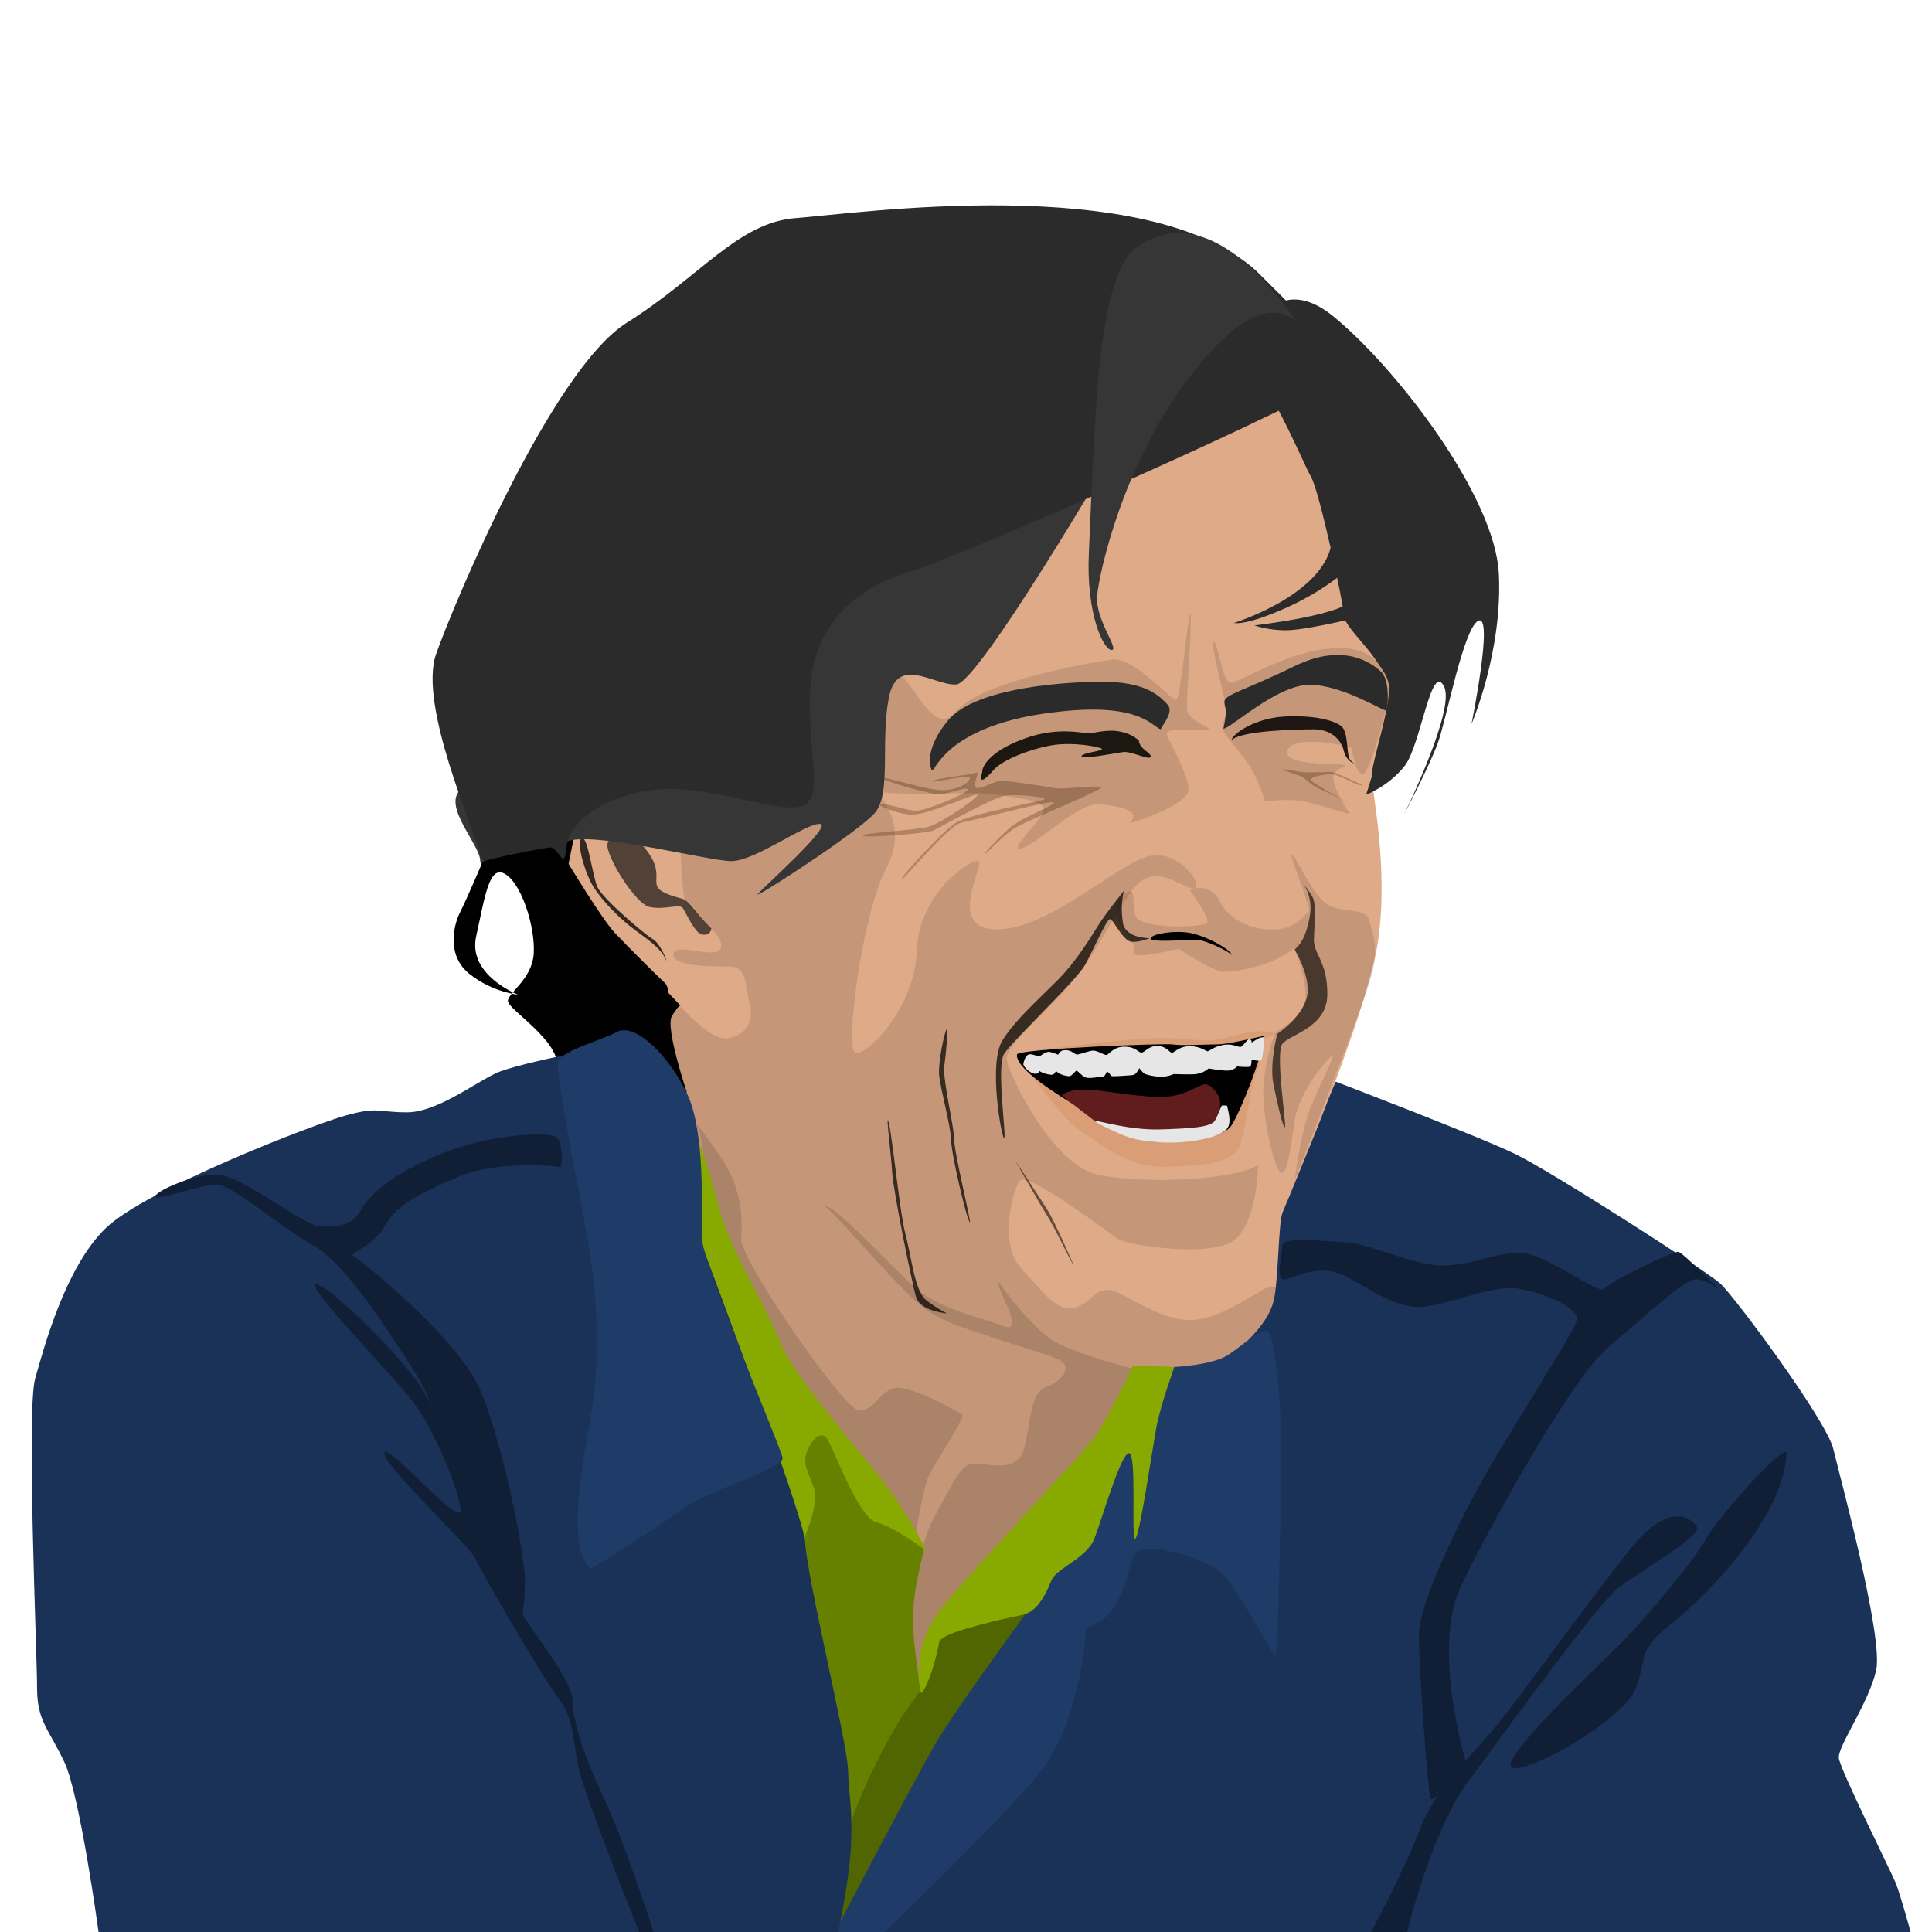 <?xml version="1.0" encoding="UTF-8" standalone="no"?>
<!-- Created with Inkscape (http://www.inkscape.org/) -->

<svg
   xmlns:dc="http://purl.org/dc/elements/1.1/"
   xmlns:cc="http://creativecommons.org/ns#"
   xmlns:rdf="http://www.w3.org/1999/02/22-rdf-syntax-ns#"
   xmlns:svg="http://www.w3.org/2000/svg"
   xmlns="http://www.w3.org/2000/svg"
   xmlns:sodipodi="http://sodipodi.sourceforge.net/DTD/sodipodi-0.dtd"
   xmlns:inkscape="http://www.inkscape.org/namespaces/inkscape"
   width="1000"
   height="1000"
   viewBox="0 0 264.583 264.583"
   id="svg4332"
   version="1.1"
   inkscape:version="0.91+devel r13925"
   sodipodi:docname="john-cage.svg"
   inkscape:export-filename="/Users/agarone/Documents/git/art/john-cage/john-cage.png"
   inkscape:export-xdpi="96"
   inkscape:export-ydpi="96">
  <defs
     id="defs4334" />
  <sodipodi:namedview
     id="base"
     pagecolor="#ffffff"
     bordercolor="#666666"
     borderopacity="1.0"
     inkscape:pageopacity="0.0"
     inkscape:pageshadow="2"
     inkscape:zoom="0.7"
     inkscape:cx="466.52918"
     inkscape:cy="384.64379"
     inkscape:document-units="px"
     inkscape:current-layer="g6203"
     showgrid="false"
     units="px"
     showguides="true"
     inkscape:guide-bbox="true"
     inkscape:window-width="1920"
     inkscape:window-height="1151"
     inkscape:window-x="0"
     inkscape:window-y="1"
     inkscape:window-maximized="1">
    <sodipodi:guide
       position="264.583,0"
       orientation="1,0"
       id="guide4340"
       inkscape:label=""
       inkscape:color="rgb(0,0,255)" />
    <sodipodi:guide
       position="0,0"
       orientation="1,0"
       id="guide4342"
       inkscape:label=""
       inkscape:color="rgb(0,0,255)" />
    <sodipodi:guide
       position="0,0"
       orientation="0,1"
       id="guide4344"
       inkscape:label=""
       inkscape:color="rgb(0,0,255)" />
    <sodipodi:guide
       position="0,264.583"
       orientation="0,1"
       id="guide4346"
       inkscape:label=""
       inkscape:color="rgb(0,0,255)" />
  </sodipodi:namedview>
  <g
     inkscape:label="BG"
     inkscape:groupmode="layer"
     id="layer1"
     transform="translate(0,-32.417)"
     style="display:none">
    <rect
       style="opacity:1;fill:#ffffff;fill-opacity:1;stroke:none;stroke-width:11.608;stroke-miterlimit:4;stroke-dasharray:none;stroke-opacity:1"
       id="rect5606"
       width="264.583"
       height="264.583"
       x="0"
       y="32.417" />
    <g
       id="g6203"
       transform="matrix(0.404,0,0,0.404,-1.2820244e-7,95.558)" />
  </g>
  <g
     inkscape:groupmode="layer"
     id="layer9"
     inkscape:label="Head"
     style="display:inline">
    <path
       style="display:inline;fill:#2b2b2b;fill-opacity:1;fill-rule:evenodd;stroke:none;stroke-width:0.265px;stroke-linecap:butt;stroke-linejoin:miter;stroke-opacity:1"
       d="m 164.905,53.173 21.782,3.074 7.35,37.418 -4.544,12.829 -14.833,-1.203 z"
       id="path5920"
       inkscape:connector-curvature="0" />
    <path
       style="fill:#000000;fill-opacity:1;fill-rule:evenodd;stroke:none;stroke-width:0.265px;stroke-linecap:butt;stroke-linejoin:miter;stroke-opacity:1"
       d="m 71.361,107.562 22.985,0.668 1.069,35.012 -15.101,-6.281 z"
       id="path5924"
       inkscape:connector-curvature="0" />
    <path
       style="fill:#deaa87;fill-rule:evenodd;stroke:none;stroke-width:0.265px;stroke-linecap:butt;stroke-linejoin:miter;stroke-opacity:1"
       d="m 156.671,187.382 c 0,0 9.071,0.945 13.891,-3.213 4.819,-4.158 5.292,-11.906 5.292,-13.418 0,-1.512 -0.661,-4.063 -0.189,-4.819 0.472,-0.756 11.528,-26.836 13.04,-36.947 1.512,-10.111 -0.85,-20.694 -0.85,-22.679 0,-1.984 2.457,-8.977 2.362,-12.19 -0.095,-3.213 -6.048,-7.938 -6.142,-9.733 -0.095,-1.795 -3.402,-17.198 -4.536,-19.088 -1.134,-1.89 -7.465,-17.67 -12.473,-19.371 -5.008,-1.701 -50.743,-11.528 -64.728,3.213 -13.985,14.741 -24.474,69.17 -24.474,69.17 0,0 4.63,7.654 6.331,9.449 1.701,1.795 5.575,5.67 6.804,6.804 1.228,1.134 -0.189,4.063 -0.189,4.063 l -0.189,33.262 16.725,40.254 17.859,23.907 39.215,-31.75 z"
       id="path5828"
       inkscape:connector-curvature="0" />
  </g>
  <path
     style="fill:#57321a;fill-rule:evenodd;stroke:none;stroke-width:0.265px;stroke-linecap:butt;stroke-linejoin:miter;stroke-opacity:1;fill-opacity:0.33"
     d="m 175.546,105.432 c 0,0 2.575,0.756 2.953,1.063 0.378,0.307 1.37,1.228 2.504,1.677 1.134,0.449 4.04,1.984 4.04,1.984 0,0 -5.622,-3 -5.528,-3.402 0.095,-0.402 1.866,-0.732 2.788,-0.732 0.921,0 3.307,1.417 3.992,1.512 0.685,0.095 0.921,0.307 0.921,0.307 0,0 -4.252,-2.126 -5.008,-2.126 -0.756,0 -2.906,0.142 -3.898,0.024 -0.992,-0.118 -2.929,-0.543 -2.764,-0.307 z"
     id="path5943"
     inkscape:connector-curvature="0" />
  <g
     inkscape:groupmode="layer"
     id="layer10"
     inkscape:label="Face"
     style="display:inline">
    <path
       style="fill:#da9e77;fill-rule:evenodd;stroke:none;stroke-width:0.265px;stroke-linecap:butt;stroke-linejoin:miter;stroke-opacity:1;fill-opacity:1"
       d="m 139.19,144.198 c 0,0 14.788,-2.032 19.419,-2.032 4.63,0 5.67,0.472 7.512,0.283 1.843,-0.189 4.725,-1.228 6.095,-1.228 1.37,0 2.788,0.331 2.788,0.331 l -7.512,2.551 z"
       id="path5939"
       inkscape:connector-curvature="0" />
    <path
       style="fill:#da9e77;fill-rule:evenodd;stroke:none;stroke-width:0.265px;stroke-linecap:butt;stroke-linejoin:miter;stroke-opacity:1;fill-opacity:1"
       d="m 139.142,144.292 c 0,0 6.095,8.835 8.599,10.394 2.504,1.559 6.378,5.197 11.576,5.103 5.197,-0.095 9.497,-0.472 10.394,-2.74 0.898,-2.268 1.512,-8.126 2.268,-9.922 0.756,-1.795 1.181,-4.819 1.181,-4.819 z"
       id="path5941"
       inkscape:connector-curvature="0" />
    <path
       style="fill:#000000;fill-opacity:1;fill-rule:evenodd;stroke:none;stroke-width:0.268px;stroke-linecap:butt;stroke-linejoin:miter;stroke-opacity:1"
       d="m 139.284,144.392 c 0.378,-0.774 20.222,-1.548 21.356,-1.354 1.134,0.193 4.536,-0.014 6.048,-0.014 1.512,0 5.188,-0.924 6.227,-1.117 1.039,-0.193 -3.219,11.217 -4.521,12.535 -1.866,1.887 -9.596,2.361 -11.911,1.656 -2.324,-0.708 -17.765,-8.707 -17.198,-11.705 z"
       id="path5832"
       inkscape:connector-curvature="0"
       sodipodi:nodetypes="csscsscc" />
    <path
       style="fill:#000000;fill-opacity:1;fill-rule:evenodd;stroke:none;stroke-width:0.265px;stroke-linecap:butt;stroke-linejoin:miter;stroke-opacity:1"
       d="m 168.672,130.78 c 0,-0.661 -3.874,-2.929 -6.426,-3.118 -2.551,-0.189 -4.961,0.449 -4.607,0.945 0.354,0.496 5.386,0.024 6.473,0.118 1.087,0.095 4.134,1.512 4.559,2.055 z"
       id="path5834"
       inkscape:connector-curvature="0" />
    <path
       style="fill:#000000;fill-opacity:0.114;fill-rule:evenodd;stroke:none;stroke-width:1px;stroke-linecap:butt;stroke-linejoin:miter;stroke-opacity:1"
       d="M 453.559,410.07 351.533,436.84 c 0,0 1.009,21.213 2.02,27.273 1.01,6.061 20.204,17.678 19.193,25.254 -1.01,7.576 -23.738,-3.029 -24.748,3.537 -1.01,6.566 19.193,6.564 28.789,6.564 9.596,0 8.08,9.597 10.605,19.193 2.525,9.596 -2.392,16.517 -11.32,17.945 -8.929,1.429 -23.93,-16.16 -23.93,-16.16 0,0 -6.705,1.794 -8.221,8.865 -1.169,5.453 9.687,36.068 17.965,56.531 l 9.85,66.916 102.076,231.11 c 0,0 17.88,-52.565 24.193,-60.141 6.313,-7.576 43.184,-42.931 52.275,-53.285 9.031,-10.285 37.128,-61.969 37.504,-62.66 17.478,2.307 28.229,0.006 47.215,-5.998 20.893,-6.607 25.535,-34.643 25.535,-34.643 0,0 0.893,-1.07 -2.857,-2.32 -3.75,-1.25 -21.606,14.821 -39.463,17.143 -17.857,2.321 -38.036,-15.357 -45.715,-15.357 -7.679,0 -8.928,7.321 -17.678,9.285 -8.75,1.964 -15.537,-7.857 -27.145,-20.535 -11.607,-12.679 -4.463,-39.823 -0.713,-45.18 3.75,-5.357 46.429,27.322 51.25,30.357 4.821,3.036 49.567,9.915 60.535,-0.357 11.25,-10.536 11.369,-38.092 11.369,-38.092 -12.122,7.576 -57.517,10.148 -82.266,5.098 -24.749,-5.051 -47.625,-54.175 -47.625,-60.236 0,-6.061 13.132,-17.173 29.295,-34.346 16.162,-17.173 25.254,-39.397 36.365,-53.539 11.112,-14.142 24.748,0 30.809,0 6.061,0 -6.566,-20.202 -22.729,-16.666 -16.162,3.536 -51.517,37.881 -78.791,37.881 -27.274,0 -5.555,-34.345 -9.596,-35.355 -4.041,-1.01 -30.81,16.667 -31.82,46.467 -1.01,29.799 -26.264,55.053 -31.82,52.527 -5.556,-2.525 4.04,-73.236 16.162,-95.459 12.122,-22.223 -4.545,-38.387 -4.545,-38.387 z"
       transform="scale(0.265)"
       id="path5846"
       inkscape:connector-curvature="0"
       sodipodi:nodetypes="ccsssssscscccsscscsssssssscsssssssssssc" />
    <path
       style="fill:#000000;fill-opacity:0.714;fill-rule:evenodd;stroke:none;stroke-width:0.265px;stroke-linecap:butt;stroke-linejoin:miter;stroke-opacity:1"
       d="m 154.081,121.795 c 0,0 -2.606,3.207 -3.642,4.878 -1.036,1.67 -2.74,4.41 -4.744,6.648 -2.005,2.238 -6.582,6.08 -8.452,9.221 -1.871,3.14 -0.134,13.096 0.267,13.33 0.401,0.234 -1.102,-9.822 0,-11.559 1.102,-1.737 9.922,-10.089 11.058,-12.127 1.136,-2.038 2.973,-6.314 3.441,-6.314 0.468,0 1.771,3.04 2.973,3.107 1.203,0.067 2.472,-0.501 2.472,-0.501 0,0 -3.341,0.067 -3.675,-2.105 -0.334,-2.172 -0.067,-4.076 0.301,-4.577 z"
       id="path5836"
       inkscape:connector-curvature="0" />
    <path
       style="fill:#000000;fill-opacity:0.114;fill-rule:evenodd;stroke:none;stroke-width:0.265px;stroke-linecap:butt;stroke-linejoin:miter;stroke-opacity:1"
       d="m 182.545,144.579 c -0.668,0 -4.677,5.212 -5.212,8.686 -0.535,3.475 -0.935,7.484 -1.871,7.35 -0.935,-0.134 -2.806,-8.419 -2.405,-12.294 0.401,-3.875 1.336,-6.815 2.005,-7.216 0.668,-0.401 3.742,-2.005 3.742,-4.811 0,-2.806 -1.604,-6.548 -1.604,-6.548 0,0 2.272,-2.005 2.272,-4.009 0,-2.005 -3.074,-8.82 -2.539,-8.686 0.535,0.134 2.94,5.88 5.078,6.949 2.138,1.069 4.944,0.267 5.479,2.005 0.535,1.737 1.336,3.875 0.401,7.484 -0.935,3.608 -10.557,28.063 -10.557,28.063 0,0 0.668,-6.014 2.005,-9.488 1.336,-3.474 3.341,-7.216 3.207,-7.484 z"
       id="path5852"
       inkscape:connector-curvature="0" />
    <path
       style="fill:#000000;fill-opacity:0.627;fill-rule:evenodd;stroke:none;stroke-width:0.265px;stroke-linecap:butt;stroke-linejoin:miter;stroke-opacity:1"
       d="m 177.3,130.047 c 0,0 2.472,4.042 1.604,6.782 -0.869,2.74 -3.976,4.744 -3.976,4.744 0,0 -1.102,4.076 -0.535,6.882 0.568,2.806 1.27,5.913 1.57,5.913 0.301,0 -1.37,-10.123 -0.334,-11.426 1.036,-1.303 6.114,-2.205 6.147,-6.749 0.033,-4.544 -1.904,-5.479 -1.837,-7.584 0.067,-2.105 0.367,-4.777 -0.2,-5.78 -0.568,-1.002 -1.336,-1.871 -1.336,-1.871 0,0 1.537,1.737 0.935,4.744 -0.601,3.007 -1.403,3.742 -2.038,4.343 z"
       id="path5838"
       inkscape:connector-curvature="0" />
    <path
       style="fill:#000000;fill-opacity:0.551;fill-rule:evenodd;stroke:none;stroke-width:0.265px;stroke-linecap:butt;stroke-linejoin:miter;stroke-opacity:1"
       d="m 146.998,173.177 c 0,0 -2.47,-5.734 -3.556,-7.482 -1.087,-1.748 -4.441,-6.804 -4.441,-6.804 0,0 3.166,5.622 4.441,7.654 1.276,2.032 3.333,6.601 3.556,6.631 z"
       id="path5840"
       inkscape:connector-curvature="0" />
    <path
       style="fill:#000000;fill-opacity:0.714;fill-rule:evenodd;stroke:none;stroke-width:0.265px;stroke-linecap:butt;stroke-linejoin:miter;stroke-opacity:1"
       d="m 132.811,167.396 c 0.236,0 -2.126,-9.449 -2.126,-11.245 0,-1.795 -1.606,-8.315 -1.37,-10.111 0.236,-1.795 0.567,-5.103 0.331,-5.055 -0.236,0.047 -1.181,4.347 -1.039,6.189 0.142,1.843 1.606,6.993 1.654,9.024 0.047,2.032 2.126,10.82 2.551,11.198 z"
       id="path5842"
       inkscape:connector-curvature="0" />
    <path
       style="fill:#000000;fill-opacity:0.714;fill-rule:evenodd;stroke:none;stroke-width:0.265px;stroke-linecap:butt;stroke-linejoin:miter;stroke-opacity:1"
       d="m 121.567,153.411 c 0.425,0 1.606,12.52 2.41,15.497 0.803,2.977 1.276,7.938 2.882,9.166 1.606,1.228 2.835,1.795 2.835,1.795 0,0 -3.685,-0.283 -4.252,-2.268 -0.567,-1.984 -3.118,-14.552 -3.26,-17.009 -0.142,-2.457 -0.709,-6.756 -0.614,-7.182 z"
       id="path5844"
       inkscape:connector-curvature="0" />
    <path
       style="fill:#000000;fill-opacity:0.133;fill-rule:evenodd;stroke:none;stroke-width:0.265px;stroke-linecap:butt;stroke-linejoin:miter;stroke-opacity:1"
       d="m 136.575,175.315 c 0,0 4.544,6.548 7.884,8.419 3.341,1.871 10.824,3.742 10.824,3.742 0,0 -6.548,12.294 -9.755,16.437 -3.207,4.143 -11.092,10.958 -13.764,13.898 -2.673,2.94 -8.473,18.409 -9.275,18.409 -0.802,0 2.144,-22.245 5.351,-28.258 3.207,-6.014 3.924,-7.523 5.661,-7.523 1.737,0 4.677,0.935 6.147,-0.802 1.47,-1.737 0.935,-8.686 3.474,-9.622 2.539,-0.935 3.875,-2.94 1.737,-3.875 -2.138,-0.935 -6.839,-2.205 -9.221,-3.074 -2.594,-0.946 -5.029,-1.396 -8.37,-3.401 -3.341,-2.005 -11.371,-12.042 -14.455,-14.63 2.539,0.531 10.606,10.339 14.081,12.477 3.474,2.138 7.274,2.88 10.482,4.083 3.207,1.203 -0.802,-4.811 -0.802,-6.281 z"
       id="path5854"
       inkscape:connector-curvature="0"
       sodipodi:nodetypes="cscsssssssssccssc" />
    <path
       style="fill:#57321a;fill-opacity:0.33;fill-rule:evenodd;stroke:none;stroke-width:0.265px;stroke-linecap:butt;stroke-linejoin:miter;stroke-opacity:1"
       d="m 120.385,110.227 c 0,0 2.362,1.323 4.63,1.323 2.268,0 8.693,-3.071 8.835,-2.693 0.142,0.378 -4.961,3.921 -6.804,4.394 -1.843,0.472 -8.93,0.803 -8.882,1.181 0.047,0.378 8.788,-0.283 9.686,-0.709 0.898,-0.425 8.221,-4.583 9.922,-4.772 1.701,-0.189 5.292,0.189 5.292,0.472 0,0.283 -10.394,1.984 -12.331,3.355 -1.937,1.37 -7.512,7.465 -7.276,7.654 0.236,0.189 6.426,-7.465 8.268,-7.796 1.843,-0.331 12.284,-3.118 12.568,-2.74 0.283,0.378 -4.299,2.032 -5.859,3.355 -1.559,1.323 -3.78,3.685 -3.591,3.733 0.189,0.047 2.551,-2.693 4.394,-3.733 1.843,-1.039 11.481,-4.961 11.576,-5.386 0.095,-0.425 -5.103,0.236 -6.142,0.095 -1.039,-0.142 -6.615,-1.134 -7.749,-0.992 -1.134,0.142 -3.26,1.512 -3.402,0.709 -0.142,-0.803 0.803,-2.126 0.095,-1.843 -0.709,0.283 -5.575,0.756 -5.953,1.134 -0.378,0.378 5.055,-0.945 5.15,-0.472 0.095,0.472 -0.992,1.465 -3.26,1.701 -2.268,0.236 -8.552,-1.984 -8.552,-1.606 0,0.378 6.567,2.315 7.89,2.173 1.323,-0.142 3.355,-1.039 3.638,-0.661 0.283,0.378 -5.575,2.929 -7.04,2.929 -1.465,0 -5.055,-1.417 -5.103,-0.803 z"
       id="path5856"
       inkscape:connector-curvature="0" />
    <path
       style="fill:#000000;fill-opacity:0.114;fill-rule:evenodd;stroke:none;stroke-width:0.265px;stroke-linecap:butt;stroke-linejoin:miter;stroke-opacity:1"
       d="m 154.687,112.684 c 0.567,0.047 8.079,-2.551 8.079,-4.536 0,-1.984 -2.504,-6.331 -2.977,-7.56 -0.472,-1.228 6.095,-0.283 5.859,-0.709 -0.236,-0.425 -3.071,-1.323 -3.118,-2.788 -0.047,-1.465 0.803,-12.993 0.472,-12.993 -0.331,0 -1.276,11.528 -1.937,11.717 -0.661,0.189 -5.717,-5.906 -8.788,-5.481 -3.071,0.425 -18.048,2.977 -21.45,7.182 -3.402,4.205 -6.709,-7.134 -8.41,-4.866 -1.701,2.268 -3.638,15.025 -2.221,15.686 1.417,0.661 12.946,0.189 14.08,0.283 1.134,0.095 8.693,0.756 8.693,2.126 0,1.37 -4.819,5.528 -3.26,5.481 1.559,-0.047 7.938,-6.237 10.631,-6.095 2.693,0.142 6.189,0.945 4.347,2.551 z"
       id="path5862"
       inkscape:connector-curvature="0" />
    <path
       style="fill:#000000;fill-opacity:0.849;fill-rule:evenodd;stroke:none;stroke-width:0.265px;stroke-linecap:butt;stroke-linejoin:miter;stroke-opacity:1"
       d="m 134.512,105.739 c -0.047,-0.567 0.709,-2.74 5.764,-4.583 5.055,-1.843 8.41,-0.52 9.308,-0.756 0.898,-0.236 2.483,-0.427 3.428,-0.276 1.137,0.182 1.968,0.474 2.95,1.268 0.047,1.228 1.843,1.748 1.606,2.268 -0.236,0.52 -2.599,-0.85 -3.827,-0.661 -1.228,0.189 -5.622,1.039 -5.622,0.567 0,-0.472 2.929,-0.709 2.788,-0.992 -0.142,-0.283 -4.063,-1.039 -7.087,-0.472 -3.024,0.567 -6.52,1.984 -7.701,3.307 -1.181,1.323 -2.126,2.126 -1.606,0.331 z"
       id="path5858"
       inkscape:connector-curvature="0"
       sodipodi:nodetypes="cscsccsscssc" />
    <path
       style="fill:#000000;fill-opacity:0.849;fill-rule:evenodd;stroke:none;stroke-width:0.265px;stroke-linecap:butt;stroke-linejoin:miter;stroke-opacity:1"
       d="m 168.672,101.345 c 0,-0.709 3.024,-2.977 7.182,-3.213 4.158,-0.236 7.087,0.567 7.938,1.417 0.85,0.85 0.614,3.733 1.039,4.394 0.425,0.661 0.992,0.756 0.992,0.756 0,0 -1.417,-0.236 -1.795,-1.89 -0.378,-1.654 -1.937,-2.929 -4.063,-2.929 -2.126,0 -9.875,0.142 -11.292,1.465 z"
       id="path5860"
       inkscape:connector-curvature="0" />
    <path
       style="fill:#000000;fill-opacity:0.114;fill-rule:evenodd;stroke:none;stroke-width:0.265px;stroke-linecap:butt;stroke-linejoin:miter;stroke-opacity:1"
       d="m 173.16,109.755 c 0,0 2.41,-0.331 4.488,-0.142 2.079,0.189 7.465,2.126 7.182,1.795 -0.283,-0.331 -2.551,-4.016 -2.221,-5.15 0.331,-1.134 1.795,-1.134 1.512,-1.465 -0.283,-0.331 -8.599,0.236 -7.796,-2.032 0.803,-2.268 8.457,-0.614 8.693,-0.331 0.236,0.283 0.472,3.26 1.512,3.591 1.039,0.331 3.921,-10.536 3.685,-11.67 -0.236,-1.134 -0.756,-5.953 -7.56,-5.575 -6.804,0.378 -13.324,5.103 -14.316,4.677 -0.992,-0.425 -1.606,-5.811 -2.126,-5.528 -0.52,0.283 1.701,8.126 1.701,9.119 0,0.992 -0.472,1.89 -0.472,2.693 0,0.803 2.977,3.827 3.827,5.386 0.85,1.559 1.795,3.638 1.89,4.63 z"
       id="path5864"
       inkscape:connector-curvature="0" />
    <path
       style="fill:#2b2b2b;fill-opacity:1;fill-rule:evenodd;stroke:none;stroke-width:0.265px;stroke-linecap:butt;stroke-linejoin:miter;stroke-opacity:1"
       d="m 167.538,99.786 c 0.945,0.047 7.276,-6 11.812,-6 4.536,0 10.253,3.733 10.489,3.496 0.236,-0.236 0.567,-4.11 -0.709,-5.292 -1.276,-1.181 -5.103,-4.063 -11.859,-0.756 -6.756,3.307 -9.591,3.874 -9.591,4.866 0,0.992 0.52,0.756 -0.142,3.685 z"
       id="path5866"
       inkscape:connector-curvature="0" />
    <path
       style="fill:#2b2b2b;fill-opacity:1;fill-rule:evenodd;stroke:none;stroke-width:0.265px;stroke-linecap:butt;stroke-linejoin:miter;stroke-opacity:1"
       d="m 158.939,99.88 c 0.567,-1.039 1.843,-2.504 0.898,-3.449 -0.945,-0.945 -2.693,-3.166 -9.355,-3.071 -6.662,0.094 -17.151,1.181 -20.6,5.244 -3.449,4.063 -2.504,6.898 -2.173,6.898 0.331,0 2.079,-5.811 15.072,-7.749 12.993,-1.937 14.836,1.606 16.158,2.126 z"
       id="path5868"
       inkscape:connector-curvature="0" />
    <path
       style="fill:#121212;fill-opacity:0.686;fill-rule:evenodd;stroke:none;stroke-width:0.265px;stroke-linecap:butt;stroke-linejoin:miter;stroke-opacity:1"
       d="m 96.006,127.945 c 0,0 1.249,0.409 1.417,-0.803 -2.076,-1.944 -3.012,-3.795 -4.016,-4.063 -6.673,-1.781 -0.815,-2.404 -5.726,-7.656 -1.054,-1.127 -4.101,-1.415 -4.479,0.097 -0.378,1.512 3.78,8.268 5.764,8.693 1.984,0.425 4.11,-0.472 4.536,0.142 0.425,0.614 1.583,3.26 2.504,3.591 0.921,0.331 0,-4e-5 0,-4e-5 z"
       id="path5879"
       inkscape:connector-curvature="0"
       sodipodi:nodetypes="ccssssszc" />
    <path
       style="fill:#000000;fill-opacity:0.762;fill-rule:evenodd;stroke:none;stroke-width:0.265px;stroke-linecap:butt;stroke-linejoin:miter;stroke-opacity:1"
       d="m 91.281,131.63 c 0,-0.331 -0.992,-2.551 -1.89,-3.024 -0.898,-0.472 -6.945,-5.575 -7.607,-7.182 -0.661,-1.606 -1.323,-7.087 -2.126,-6.615 -0.803,0.472 0.472,4.866 1.654,6.709 1.181,1.843 3.449,4.252 5.859,6 2.41,1.748 3.591,2.74 4.11,4.111 z"
       id="path5881"
       inkscape:connector-curvature="0" />
    <path
       style="fill:#000000;fill-opacity:0.135;fill-rule:evenodd;stroke:none;stroke-width:0.265px;stroke-linecap:butt;stroke-linejoin:miter;stroke-opacity:1"
       d="m 125.416,210.06 c 0,0 1.002,-6.481 1.871,-8.152 0.869,-1.67 5.011,-7.951 4.477,-8.219 -0.535,-0.267 -7.617,-4.477 -9.689,-3.475 -2.071,1.002 -2.606,3.14 -4.544,2.94 -1.938,-0.2 -16.303,-20.647 -16.036,-23.653 0.267,-3.007 -0.067,-7.083 -2.74,-10.958 -2.673,-3.875 -3.274,-4.544 -3.274,-4.544 0,0 -1.671,6.758 0.935,11.903 2.606,5.145 13.163,26.183 13.431,27.052 0.267,0.869 4.944,3.742 5.746,4.944 0.802,1.203 9.822,12.161 9.822,12.161 z"
       id="path5932"
       inkscape:connector-curvature="0"
       sodipodi:nodetypes="csssssscscsc" />
  </g>
  <g
     inkscape:groupmode="layer"
     id="layer11"
     inkscape:label="Hair">
    <path
       style="fill:#2b2b2b;fill-opacity:1;fill-rule:evenodd;stroke:none;stroke-width:0.265px;stroke-linecap:butt;stroke-linejoin:miter;stroke-opacity:1"
       d="m 170.251,47.56 c 0,0 3.742,-11.225 12.294,-4.276 8.553,6.949 22.183,24.589 22.718,35.28 0.535,10.691 -3.742,20.58 -3.742,20.58 0,0 3.135,-15.458 0.869,-14.098 -2.005,1.203 -4.276,13.363 -5.479,16.704 -1.095,3.041 -4.677,9.889 -4.677,9.889 0,0 7.083,-14.366 5.546,-17.573 -1.759,-3.671 -3.207,8.018 -5.412,10.824 -2.205,2.806 -5.279,3.942 -5.279,3.942 0,0 4.41,-13.497 3.14,-15.702 -1.27,-2.205 -5.813,-8.219 -5.813,-8.219 0,0 -5.88,1.403 -8.352,1.403 -2.472,0 -4.276,-0.668 -4.276,-0.668 0,0 13.029,-1.47 13.698,-3.875 0.668,-2.405 -0.401,-4.276 -0.401,-4.276 0,0 -3.274,3.207 -8.954,5.746 -5.679,2.539 -7.149,2.071 -7.149,2.071 0,0 12.094,-3.742 13.363,-10.824 1.27,-7.083 -12.094,-26.927 -12.094,-26.927 z"
       id="path5883"
       inkscape:connector-curvature="0"
       sodipodi:nodetypes="csscsscsscscscscscsc" />
    <path
       style="fill:#363636;fill-opacity:1;fill-rule:evenodd;stroke:none;stroke-width:0.265px;stroke-linecap:butt;stroke-linejoin:miter;stroke-opacity:1"
       d="m 152.135,62.555 c 0,0 -18.143,30.994 -21.167,31.183 -3.024,0.189 -8.126,-4.158 -9.26,1.89 -1.134,6.048 0.378,13.04 -1.89,15.686 -2.268,2.646 -16.631,11.906 -16.064,11.15 0.567,-0.756 10.583,-9.638 8.504,-9.638 -2.079,0 -8.882,5.103 -12.095,5.103 -3.213,0 -20.6,-4.536 -22.868,-2.457 -2.268,2.079 -11.528,4.725 -11.528,2.457 0,-2.268 -5.292,-7.56 -2.646,-9.827 2.646,-2.268 42.169,-3.952 43.492,-6.787 1.323,-2.835 -3.507,-14.18 -1.05,-20.038 2.457,-5.859 43.548,-13.618 46.572,-18.721 z"
       id="path5875"
       inkscape:connector-curvature="0"
       sodipodi:nodetypes="cssscsssssssc" />
    <path
       style="fill:#2b2b2b;fill-rule:evenodd;stroke:none;stroke-width:0.265px;stroke-linecap:butt;stroke-linejoin:miter;stroke-opacity:1;fill-opacity:1"
       d="m 171.979,37.042 c 3.78,3.78 12.851,12.284 11.15,14.741 -1.701,2.457 -51.405,24.379 -58.397,26.458 -6.993,2.079 -13.607,6.993 -13.796,16.82 -0.189,9.827 1.89,14.174 -1.134,15.308 -3.024,1.134 -12.473,-2.835 -19.466,-2.268 -6.993,0.567 -12.662,4.158 -12.851,8.504 -0.189,4.347 -10.961,3.591 -11.717,0.378 -0.756,-3.213 -8.504,-20.411 -6.048,-27.403 2.457,-6.993 15.875,-38.932 26.08,-45.357 10.205,-6.426 15.308,-13.796 23.246,-14.363 7.938,-0.567 47.814,-6.426 62.933,7.182 z"
       id="path5871"
       inkscape:connector-curvature="0" />
    <path
       style="fill:#363636;fill-opacity:1;fill-rule:evenodd;stroke:none;stroke-width:0.265px;stroke-linecap:butt;stroke-linejoin:miter;stroke-opacity:1"
       d="m 177.46,43.845 c -1.323,-0.567 -5.103,-4.347 -14.363,7.56 -9.26,11.906 -12.59,27.028 -12.851,30.238 -0.261,3.204 3.118,7.371 1.984,7.371 -1.134,0 -3.496,-5.008 -3.118,-13.229 0.858,-18.66 1.134,-38.176 6.615,-41.955 5.481,-3.78 12.662,-2.646 21.734,10.016 z"
       id="path5873"
       inkscape:connector-curvature="0"
       sodipodi:nodetypes="csssssc" />
    <path
       style="fill:#000000;fill-opacity:1;fill-rule:evenodd;stroke:none;stroke-width:0.265px;stroke-linecap:butt;stroke-linejoin:miter;stroke-opacity:1"
       d="m 66.082,118.053 c 0,0 -2.071,4.878 -3.074,6.882 -1.002,2.005 -1.804,6.014 1.336,8.486 3.14,2.472 6.615,2.806 6.615,2.806 0,0 -6.949,-2.673 -5.746,-8.018 1.203,-5.345 1.737,-9.889 4.009,-8.486 2.272,1.403 4.076,7.283 3.875,10.824 -0.2,3.541 -3.541,5.412 -3.541,6.548 0,1.136 7.216,5.479 6.749,9.154 -0.468,3.675 -2.005,6.949 -2.005,6.949 0,0 10.089,-10.758 12.228,-9.555 2.138,1.203 7.55,6.014 7.55,6.014 0,0 -3.007,-8.954 -2.071,-10.49 0.935,-1.537 1.178,-1.453 1.178,-1.453 0,0 -9.263,-9.772 -10.265,-11.242 -1.002,-1.47 -6.481,-10.49 -7.484,-10.424 -1.002,0.067 -8.887,1.604 -9.354,2.005 z"
       id="path5877"
       inkscape:connector-curvature="0"
       sodipodi:nodetypes="csscssssscscscscc" />
  </g>
  <g
     inkscape:groupmode="layer"
     id="layer12"
     inkscape:label="Mouth">
    <path
       style="fill:#e6e6e6;fill-rule:evenodd;stroke:none;stroke-width:0.265px;stroke-linecap:butt;stroke-linejoin:miter;stroke-opacity:1;fill-opacity:1"
       d="m 173.113,142.025 c 0,0 -0.095,3.118 -0.472,3.213 -0.378,0.095 -1.254,-0.123 -1.254,-0.123 0,0 0.067,0.869 -0.267,0.969 -0.334,0.1 -1.704,-0.033 -1.704,-0.033 0,0 -0.434,0.568 -1.37,0.568 -0.935,0 -2.539,-0.301 -2.539,-0.301 0,0 -0.735,0.768 -2.105,0.802 -1.37,0.033 -2.673,-0.033 -2.673,-0.033 0,0 -0.702,0.367 -1.704,0.367 -1.002,0 -2.172,-0.301 -2.372,-0.468 -0.2,-0.167 -0.635,-0.702 -0.635,-0.702 0,0 -0.401,0.869 -0.835,0.935 -0.434,0.067 -2.673,0.2 -2.873,0.167 -0.2,-0.033 -0.468,-0.601 -0.668,-0.601 -0.2,0 -0.234,0.668 -0.668,0.668 -0.434,0 -1.804,0.301 -2.305,0.1 -0.501,-0.2 -1.102,-0.935 -1.236,-0.935 -0.134,0 -0.668,0.768 -1.002,0.768 -0.334,0 -1.27,-0.2 -1.637,-0.568 -0.367,-0.367 -0.167,0.401 -0.835,0.367 -0.668,-0.033 -1.57,-0.401 -1.637,-0.568 -0.067,-0.167 0.167,0.434 -0.535,0.434 -0.702,0 -1.637,-0.969 -1.637,-1.303 0,-0.334 0.334,-1.37 0.869,-1.37 0.535,0 1.27,0.334 1.27,0.334 0,0 0.902,-0.668 1.303,-0.668 0.401,0 1.336,0.401 1.336,0.401 0,0 0.134,-0.635 1.002,-0.635 0.869,0 1.203,0.601 1.57,0.601 0.367,0 1.604,-0.501 2.172,-0.535 0.568,-0.033 1.503,0.601 1.837,0.601 0.334,0 0.902,-1.136 2.472,-1.136 1.57,0 1.871,0.802 2.339,0.802 0.468,0 0.969,-0.935 2.205,-0.902 1.236,0.033 1.67,0.935 1.971,0.935 0.301,0 0.935,-0.869 2.372,-0.902 1.437,-0.033 2.339,0.702 2.506,0.702 0.167,0 0.869,-0.635 2.105,-0.869 1.236,-0.234 1.971,0.267 2.372,0.267 0.401,0 0.869,-1.069 1.236,-1.036 0.367,0.033 0.334,0.434 0.334,0.434 0,0 1.036,-0.668 1.169,-0.668 0.134,0 0.524,-0.083 0.524,-0.083 z"
       id="path5914"
       inkscape:connector-curvature="0" />
    <path
       style="fill:#611d1d;fill-rule:evenodd;stroke:none;stroke-width:0.265px;stroke-linecap:butt;stroke-linejoin:miter;stroke-opacity:1;fill-opacity:1"
       d="m 145.395,149.958 c 0.835,-0.601 2.272,-0.802 3.875,-0.735 1.604,0.067 7.684,1.203 10.49,0.969 2.806,-0.234 4.477,-1.704 5.279,-1.704 0.802,0 2.005,1.37 2.038,2.305 0.033,0.935 -0.267,3.207 -0.267,3.207 l -9.755,1.236 -6.982,-1.604 c 0,0 -4.61,-3.508 -4.677,-3.675 z"
       id="path5918"
       inkscape:connector-curvature="0" />
    <path
       style="fill:#e6e6e6;fill-opacity:1;fill-rule:evenodd;stroke:none;stroke-width:0.265px;stroke-linecap:butt;stroke-linejoin:miter;stroke-opacity:1"
       d="m 167.378,151.395 c 0.568,0 0.702,-0.033 0.702,0.167 0,0.2 0.702,2.172 -0.067,3.04 -0.768,0.869 -2.873,1.45 -5.312,1.737 -2.423,0.286 -5.961,0.154 -8.319,-0.668 -1.427,-0.497 -4.878,-2.172 -4.343,-2.172 0.535,0 4.744,1.303 8.92,1.169 4.176,-0.134 6.882,-0.301 7.417,-1.203 0.535,-0.902 0.835,-2.105 1.002,-2.071 z"
       id="path5916"
       inkscape:connector-curvature="0"
       sodipodi:nodetypes="cssssssscc" />
  </g>
  <g
     inkscape:groupmode="layer"
     id="layer13"
     inkscape:label="Shirts"
     style="display:inline">
    <path
       style="fill:#668000;fill-opacity:1;fill-rule:evenodd;stroke:none;stroke-width:0.265px;stroke-linecap:butt;stroke-linejoin:miter;stroke-opacity:1"
       d="m 117.173,252.772 9.544,-17.387 c 0,0 -1.701,-9.449 -1.701,-13.607 0,-4.158 1.512,-9.26 1.512,-9.638 0,-0.378 -10.961,-12.757 -10.961,-12.757 l -3.307,-4.347 -3.213,2.551 1.134,22.679 z"
       id="path5952"
       inkscape:connector-curvature="0"
       sodipodi:nodetypes="ccssccccc" />
    <path
       style="fill:#1a3257;fill-opacity:1;fill-rule:evenodd;stroke:none;stroke-width:0.265px;stroke-linecap:butt;stroke-linejoin:miter;stroke-opacity:1"
       d="m 182.935,148.133 c 0,0 19.377,7.404 24.48,9.861 5.103,2.457 26.269,16.064 28.159,17.765 1.89,1.701 14.552,18.71 15.497,22.679 0.945,3.969 6.898,25.797 5.859,30.333 -1.039,4.536 -5.292,10.394 -5.103,12.001 0.189,1.606 7.087,15.403 7.749,17.009 0.661,1.606 2.079,6.804 2.079,6.804 l -142.119,0 c 0,0 8.776,-28.266 21.348,-48.406 12.094,-19.375 27.981,-30.631 29.081,-31.681 2.244,-2.143 4.014,-4.193 4.532,-6.698 0.59,-2.852 0.59,-10.582 1.157,-11.811 0.567,-1.228 3.684,-8.916 4.619,-11.217 0.879,-2.166 2.191,-5.786 2.663,-6.637 z"
       id="path5960"
       inkscape:connector-curvature="0"
       sodipodi:nodetypes="cssssssccsssssc" />
    <path
       style="fill:#516600;fill-opacity:1;fill-rule:evenodd;stroke:none;stroke-width:0.265px;stroke-linecap:butt;stroke-linejoin:miter;stroke-opacity:1"
       d="m 120.186,262.165 c 0,0 20.988,-41.899 23.445,-46.34 2.457,-4.441 -15.97,8.599 -16.158,10.016 -0.189,1.417 0.756,2.929 -2.646,7.371 -3.402,4.441 -8.41,15.308 -8.41,17.292 0,1.984 -2.044,13.532 -2.044,13.532 z"
       id="path5946"
       inkscape:connector-curvature="0"
       sodipodi:nodetypes="csssscc" />
    <path
       style="fill:#1f3c68;fill-opacity:1;fill-rule:evenodd;stroke:none;stroke-width:0.265px;stroke-linecap:butt;stroke-linejoin:miter;stroke-opacity:1"
       d="m 114.338,264.583 c 0,0 10.678,-20.411 13.607,-25.513 2.929,-5.103 16.82,-24.19 18.899,-26.458 2.079,-2.268 6.523,-13.943 7.184,-15.928 0.661,-1.984 6.778,-9.479 6.778,-9.479 0,0 5.243,-0.231 7.416,-1.671 2.458,-1.628 4.554,-3.878 5.499,-3.122 0.945,0.756 1.754,11.3 1.754,15.458 0,4.158 -0.378,28.821 -0.85,28.821 -0.472,0 -5.575,-10.489 -8.221,-12.001 -2.646,-1.512 -10.205,-3.969 -11.15,-1.606 -0.945,2.362 -1.039,4.441 -2.74,7.087 -1.701,2.646 -3.874,2.079 -3.874,3.496 0,1.417 -1.039,12.662 -6.331,19.182 -5.292,6.52 -21.167,21.734 -21.167,21.734 z"
       id="path5958"
       inkscape:connector-curvature="0"
       sodipodi:nodetypes="cssscssssssssscc" />
    <path
       style="fill:#88aa00;fill-opacity:1;fill-rule:evenodd;stroke:none;stroke-width:0.265px;stroke-linecap:butt;stroke-linejoin:miter;stroke-opacity:1"
       d="m 126.15,231.888 c 0,0 -1.701,-5.859 2.646,-11.434 4.347,-5.575 19.466,-21.261 21.356,-24.001 1.89,-2.74 5.008,-9.449 5.008,-9.449 l 5.67,0.189 c 0,0 -1.89,5.197 -2.457,8.221 -0.567,3.024 -2.362,15.403 -2.929,15.308 -0.567,-0.095 0.283,-11.812 -0.85,-11.717 -1.134,0.095 -3.685,9.071 -4.725,11.717 -1.039,2.646 -5.197,4.063 -5.859,5.67 -0.661,1.606 -1.795,4.252 -3.874,4.725 -2.079,0.472 -11.339,2.362 -11.528,3.78 -0.189,1.417 -1.417,6.048 -2.457,6.993 z"
       id="path5948"
       inkscape:connector-curvature="0" />
    <path
       style="fill:#88aa00;fill-rule:evenodd;stroke:none;stroke-width:0.265px;stroke-linecap:butt;stroke-linejoin:miter;stroke-opacity:1"
       d="m 109.141,212.99 c 0,0 3.213,-6.615 2.362,-9.071 -0.85,-2.457 -1.606,-3.402 -1.039,-5.008 0.567,-1.606 1.89,-3.024 2.74,-1.984 0.85,1.039 4.252,10.867 6.804,11.528 2.551,0.661 6.898,3.969 6.898,3.969 0,0 -2.079,-4.252 -5.103,-8.41 -3.024,-4.158 -13.229,-15.592 -14.93,-20.127 -1.701,-4.536 -7.087,-13.04 -8.504,-18.804 -1.417,-5.764 -2.929,-9.26 -2.929,-9.26 0,0 -1.228,8.41 0.189,14.836 1.417,6.426 7.276,21.639 8.504,24.852 1.228,3.213 5.103,13.796 5.008,17.481 z"
       id="path5950"
       inkscape:connector-curvature="0"
       sodipodi:nodetypes="csssscssscssc" />
    <path
       style="fill:#101f35;fill-rule:evenodd;stroke:none;stroke-width:0.265px;stroke-linecap:butt;stroke-linejoin:miter;stroke-opacity:1;fill-opacity:1"
       d="m 192.701,264.583 c 0,0 3.474,-14.165 8.419,-20.713 4.944,-6.548 17.773,-24.455 20.713,-26.593 2.94,-2.138 11.225,-6.949 10.557,-8.152 -0.668,-1.203 -3.742,-3.608 -8.954,2.806 -5.212,6.414 -14.299,19.11 -17.773,23.52 -3.475,4.41 -8.954,9.087 -11.225,15.101 -2.272,6.014 -6.682,14.032 -6.682,14.032 z"
       id="path5962"
       inkscape:connector-curvature="0" />
    <path
       style="fill:#101f35;fill-rule:evenodd;stroke:none;stroke-width:0.265px;stroke-linecap:butt;stroke-linejoin:miter;stroke-opacity:1;fill-opacity:1"
       d="m 244.685,198.835 c -1.069,-0.401 -9.622,9.221 -10.958,11.76 -1.336,2.539 -7.751,10.424 -11.893,14.566 -4.143,4.143 -16.303,15.502 -14.833,16.838 1.47,1.336 15.234,-6.281 16.972,-10.691 1.737,-4.41 0,-5.078 5.078,-9.087 5.078,-4.009 15.368,-14.7 15.635,-23.386 z"
       id="path5964"
       inkscape:connector-curvature="0" />
    <path
       style="fill:#101f35;fill-rule:evenodd;stroke:none;stroke-width:0.265px;stroke-linecap:butt;stroke-linejoin:miter;stroke-opacity:1;fill-opacity:1"
       d="m 200.719,241.197 c 0,0 -4.677,-15.502 -0.668,-23.921 4.009,-8.419 15.234,-28.598 20.179,-32.741 4.944,-4.143 10.424,-9.354 12.027,-9.354 1.604,0 3.341,1.604 3.341,1.604 0,0 -5.078,-5.212 -5.746,-5.345 -0.668,-0.134 -9.622,4.143 -10.156,5.078 -0.535,0.935 -8.018,-4.811 -11.359,-4.944 -3.341,-0.134 -6.815,1.737 -10.824,1.737 -4.009,0 -10.023,-3.074 -13.363,-3.207 -3.341,-0.134 -8.553,-0.802 -8.553,0.535 0,1.336 -1.069,5.078 0.535,4.544 1.604,-0.535 4.811,-2.005 7.884,-0.535 3.074,1.47 7.083,4.811 11.225,4.276 4.143,-0.535 9.221,-3.074 12.963,-2.405 3.742,0.668 7.884,2.673 7.751,4.143 -0.134,1.47 -8.419,14.032 -12.428,21.114 -4.009,7.083 -9.221,17.907 -9.221,22.183 0,4.276 1.203,21.248 1.604,22.317 0.401,1.069 4.811,-5.078 4.811,-5.078 z"
       id="path5966"
       inkscape:connector-curvature="0" />
  </g>
  <path
     style="fill:#000000;fill-opacity:0.114;fill-rule:evenodd;stroke:none;stroke-width:0.265px;stroke-linecap:butt;stroke-linejoin:miter;stroke-opacity:1"
     d="m 161.396,129.929 c 0,0 4.645,3.057 6.149,3.157 1.503,0.1 7.293,-0.934 9.755,-3.365 2.007,-1.981 2.339,-3.784 2.138,-4.753 -0.2,-0.969 -1.002,2.038 -4.61,2.305 -3.628,0.269 -6.815,-1.604 -7.851,-3.942 -1.036,-2.339 -4.243,-1.837 -3.909,-1.27 0.334,0.568 2.472,3.374 2.272,4.21 -0.2,0.835 -9.321,1.036 -9.856,-0.869 -0.535,-1.904 0.134,-3.775 -1.002,-3.241 -1.136,0.535 -2.339,2.74 -1.236,4.343 1.102,1.604 2.339,2.673 1.971,3.875 -0.367,1.203 6.179,-0.451 6.179,-0.451 z"
     id="path5937"
     inkscape:connector-curvature="0"
     sodipodi:nodetypes="csscsscsssssc" />
  <path
     style="fill:#1a3257;fill-rule:evenodd;stroke:none;stroke-width:0.265px;stroke-linecap:butt;stroke-linejoin:miter;stroke-opacity:1;fill-opacity:1"
     d="m 13.497,264.583 c 0,0 -2.539,-18.709 -4.677,-23.252 -2.138,-4.544 -3.742,-5.613 -3.742,-10.156 0,-4.544 -1.47,-38.086 -0.267,-42.362 1.203,-4.276 4.143,-15.234 9.622,-20.58 5.479,-5.345 28.598,-14.299 33.008,-15.502 4.41,-1.203 4.276,-0.401 8.285,-0.401 4.009,0 9.087,-3.875 12.161,-5.345 3.074,-1.47 17.773,-4.143 17.773,-4.143 0,0 24.322,63.343 24.589,68.287 0.267,4.944 5.746,27.395 5.88,31.137 0.134,3.742 0.668,5.746 0.401,10.691 -0.267,4.944 -1.737,11.626 -1.737,11.626 z"
     id="path5970"
     inkscape:connector-curvature="0" />
  <path
     style="fill:#1f3c68;fill-opacity:1;fill-rule:evenodd;stroke:none;stroke-width:0.265px;stroke-linecap:butt;stroke-linejoin:miter;stroke-opacity:1"
     d="m 80.849,214.871 c 0,0 8.553,-5.212 12.294,-8.018 3.742,-2.806 14.299,-5.746 14.032,-7.216 -0.267,-1.47 -11.092,-26.727 -11.092,-30.335 0,-3.608 0.495,-14.136 -1.91,-19.347 -2.405,-5.212 -7.128,-9.975 -9.668,-8.639 -2.539,1.336 -8.129,2.659 -8.129,4.396 0,1.737 1.398,9.825 3.403,20.115 2.005,10.29 2.806,19.243 0.935,29.266 -1.871,10.023 -2.405,17.105 0.134,19.778 z"
     id="path5968"
     inkscape:connector-curvature="0"
     sodipodi:nodetypes="cssssssssc" />
  <path
     style="fill:#101f35;fill-rule:evenodd;stroke:none;stroke-width:0.265px;stroke-linecap:butt;stroke-linejoin:miter;stroke-opacity:1;fill-opacity:1"
     d="m 76.84,159.814 c 0,0 -8.419,-1.069 -14.032,1.336 -5.613,2.405 -8.686,4.009 -10.156,6.815 -1.47,2.806 -5.212,3.608 -4.143,4.143 1.069,0.535 13.631,10.824 16.838,17.373 3.207,6.548 6.682,23.653 6.548,27.395 -0.134,3.742 -0.401,5.613 -0.802,4.677 -0.401,-0.935 -4.41,-3.875 -5.212,-8.954 -0.802,-5.078 -6.682,-20.981 -8.686,-24.054 -2.005,-3.074 -9.221,-15.101 -14.165,-17.907 -4.944,-2.806 -11.225,-8.419 -13.363,-8.419 -2.138,0 -8.686,2.405 -8.419,1.604 0.267,-0.802 5.613,-3.207 8.82,-2.94 3.207,0.267 11.76,7.083 13.764,7.083 2.005,0 4.276,0.134 5.613,-2.272 1.336,-2.405 4.944,-5.345 11.493,-7.884 6.548,-2.539 13.23,-2.673 14.833,-2.272 1.604,0.401 1.069,4.276 1.069,4.276 z"
     id="path5972"
     inkscape:connector-curvature="0" />
  <path
     style="fill:#101f35;fill-rule:evenodd;stroke:none;stroke-width:0.265px;stroke-linecap:butt;stroke-linejoin:miter;stroke-opacity:1;fill-opacity:1"
     d="m 43.164,175.85 c 1.069,-0.401 10.156,8.018 14.165,13.631 4.009,5.613 11.76,27.395 13.764,30.87 2.005,3.475 7.35,9.755 7.35,12.695 0,2.94 1.871,8.285 4.276,13.23 2.405,4.944 6.815,18.308 6.815,18.308 l -2.005,0 c 0,0 -7.083,-17.64 -8.152,-21.916 -1.069,-4.276 -0.535,-6.949 -2.94,-10.156 -2.405,-3.207 -10.691,-17.506 -11.359,-19.11 -0.668,-1.604 -12.829,-12.963 -12.428,-14.433 0.401,-1.47 10.424,10.29 10.424,7.884 0,-2.405 -3.608,-10.958 -6.281,-14.566 -2.673,-3.608 -14.7,-15.903 -13.631,-16.437 z"
     id="path5974"
     inkscape:connector-curvature="0" />
</svg>
